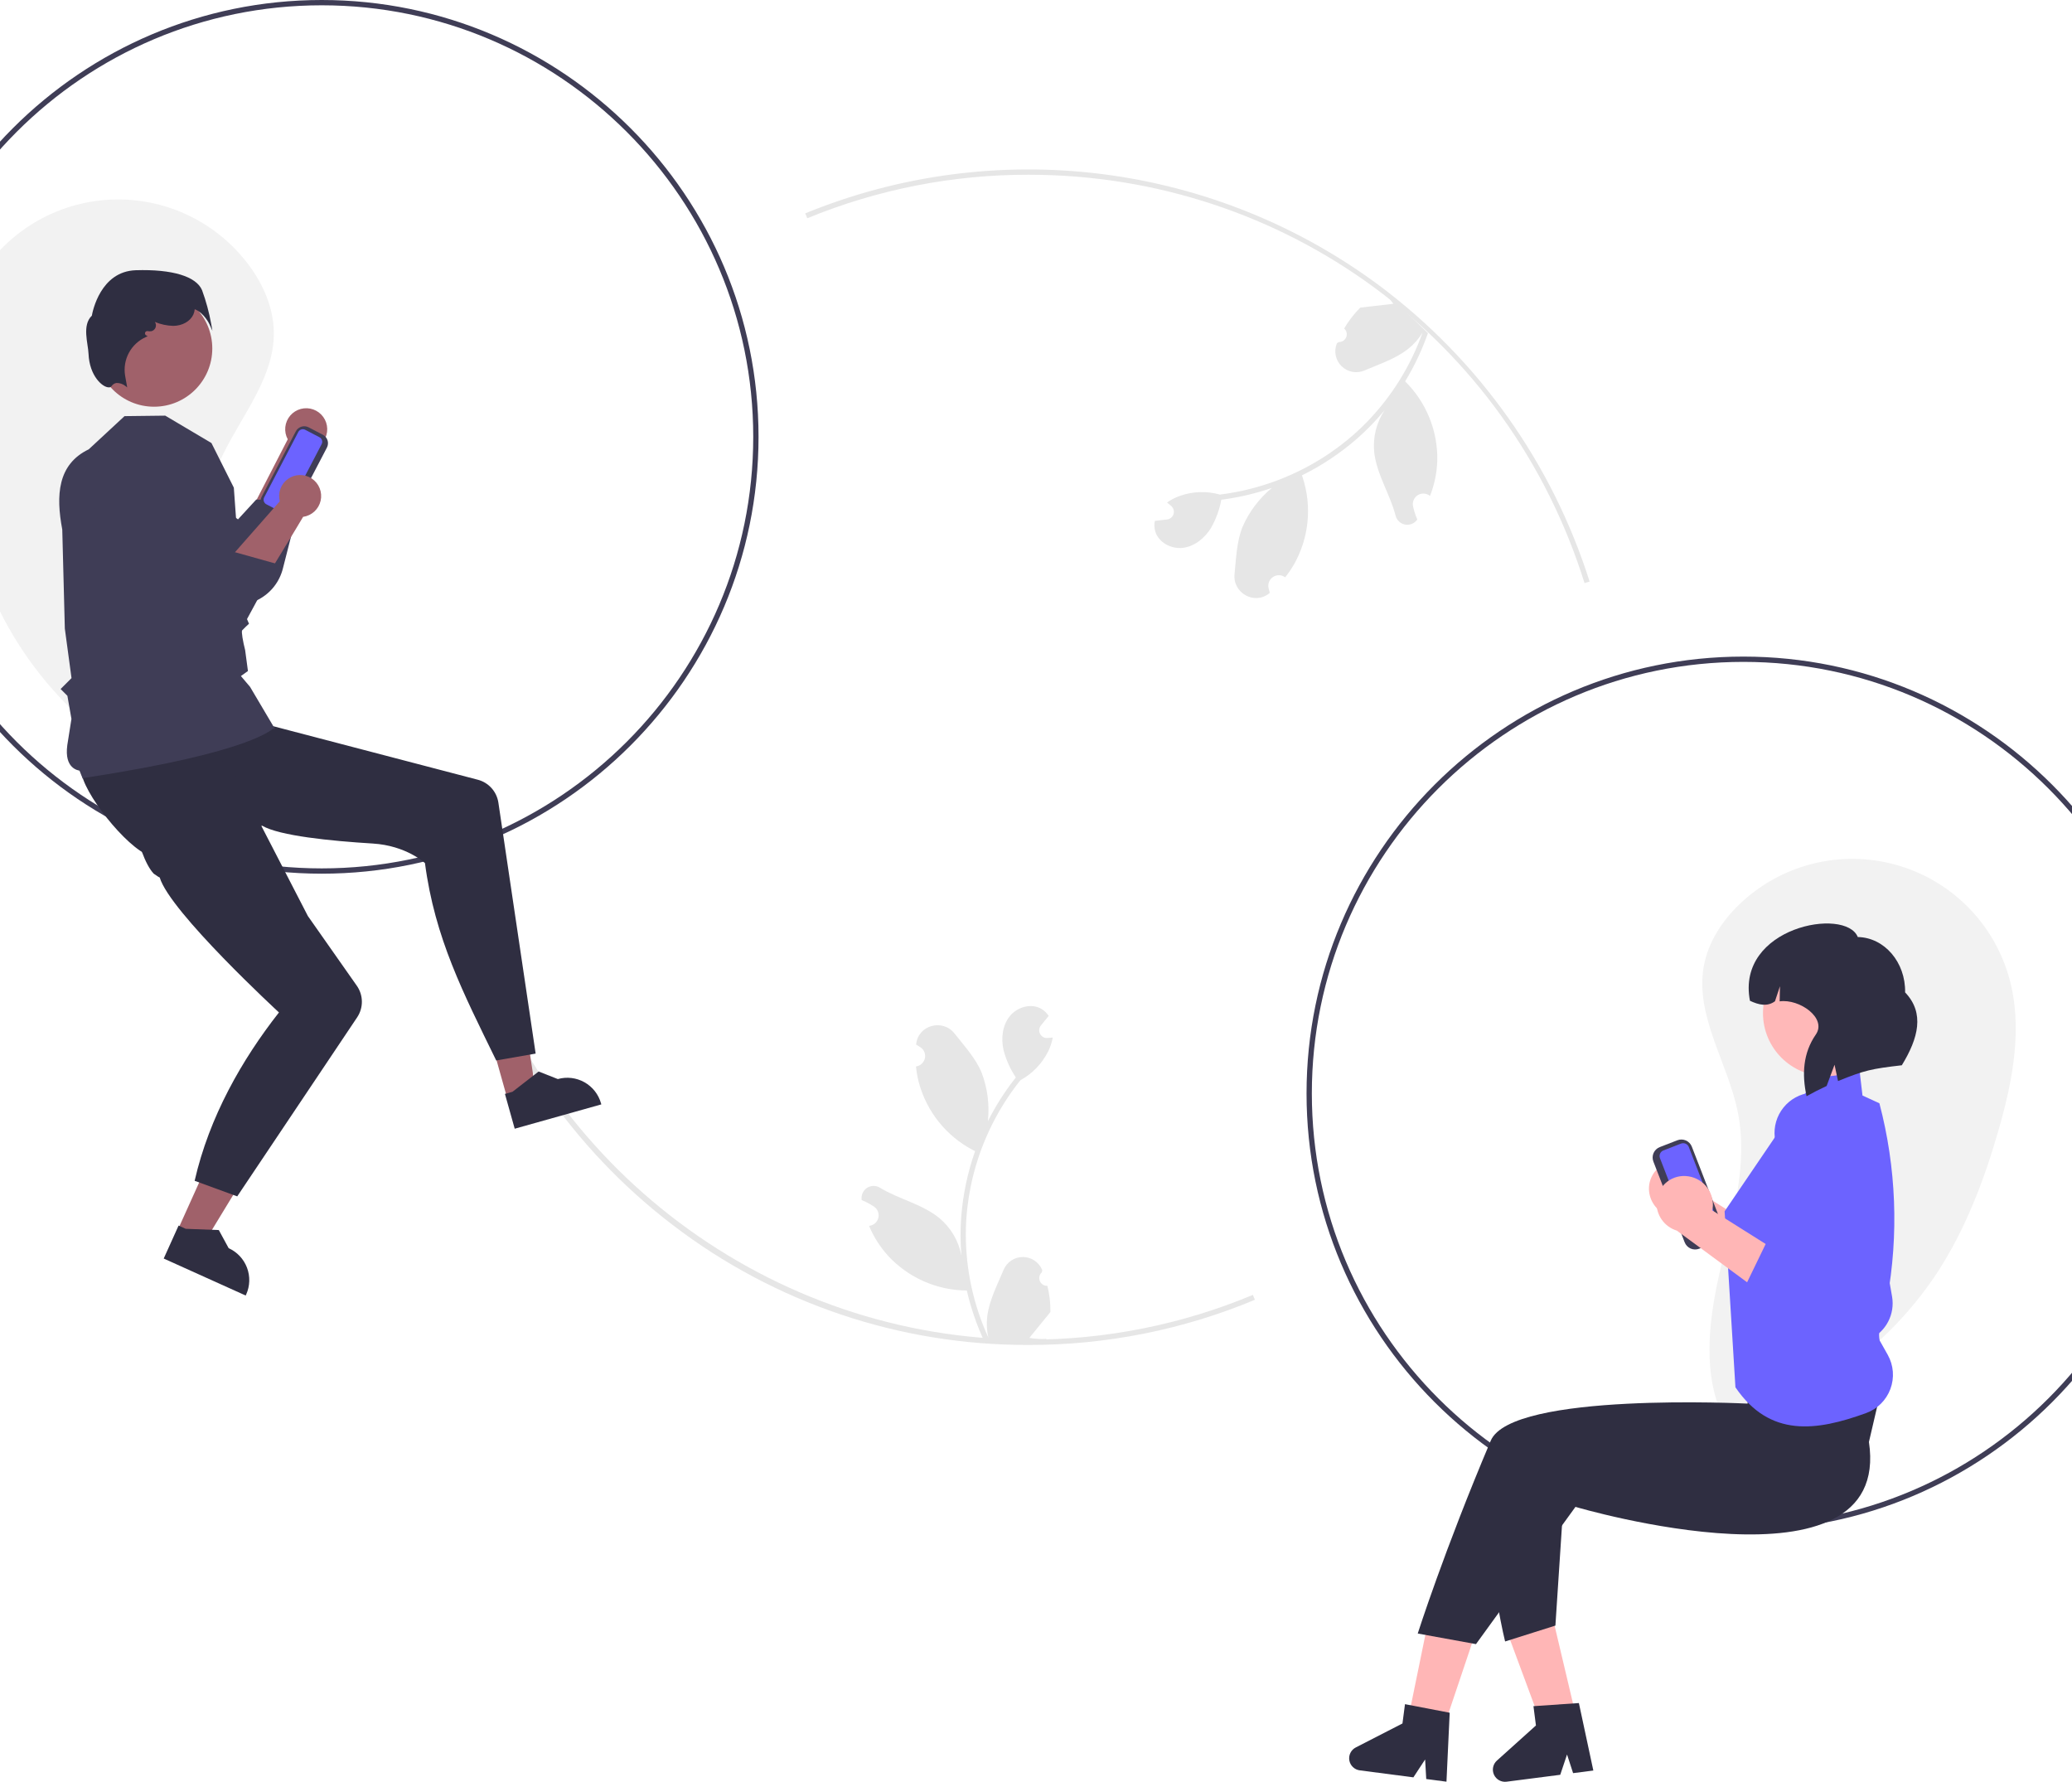 <svg width="414" height="356" viewBox="0 0 414 356" fill="none" xmlns="http://www.w3.org/2000/svg">
<g clip-path="url(#clip0_58_224)">
<path d="M36.831 156.656C19.76 149.485 6.075 136.06 -1.423 119.13C-5.617 109.539 -7.665 99.138 -8.831 88.735C-9.975 78.529 -10.209 67.763 -5.816 58.48C-3.411 53.397 0.269 49.024 4.867 45.786C9.465 42.549 14.823 40.558 20.419 40.008C26.015 39.457 31.658 40.365 36.798 42.644C41.939 44.923 46.402 48.495 49.751 53.011C52.634 56.899 54.661 61.563 54.713 66.403C54.822 76.555 46.659 84.701 43.078 94.201C39.378 104.018 40.711 114.894 41.34 125.367C41.969 135.839 41.571 147.192 35.217 155.54" fill="#F2F2F2"/>
<path d="M343.009 285.019C361.037 280.796 376.77 269.841 386.986 254.398C392.721 245.641 396.475 235.728 399.36 225.665C402.19 215.793 404.216 205.217 401.433 195.331C399.91 189.918 397.01 184.992 393.017 181.033C389.023 177.075 384.073 174.218 378.647 172.741C373.221 171.265 367.505 171.22 362.056 172.609C356.608 173.999 351.612 176.776 347.556 180.671C344.065 184.023 341.288 188.284 340.43 193.047C338.63 203.039 345.32 212.433 347.266 222.396C349.277 232.693 346.148 243.195 343.781 253.416C341.414 263.636 339.914 274.896 344.787 284.187" fill="#F2F2F2"/>
<path d="M205.515 268.717C179.818 268.799 154.816 260.372 134.411 244.751C114.432 229.487 99.836 208.254 92.74 184.134L93.756 183.838C108.106 233.191 154.063 267.659 205.515 267.659C220.9 267.688 236.135 264.648 250.33 258.717L250.738 259.694C236.414 265.679 221.04 268.746 205.515 268.717Z" fill="#E6E6E6"/>
<path d="M316.602 116.504C301.338 67.701 256.696 34.912 205.515 34.912C190.35 34.885 175.326 37.839 161.3 43.606L160.897 42.628C179.661 34.943 200.092 32.24 220.208 34.781C240.324 37.322 259.441 45.021 275.704 57.13C295.497 71.958 310.152 92.609 317.612 116.188L316.602 116.504Z" fill="#E6E6E6"/>
<path d="M348.338 305.745C300.211 305.745 261.057 266.592 261.057 218.465C261.057 170.338 300.211 131.185 348.338 131.185C396.464 131.185 435.618 170.338 435.618 218.465C435.618 266.592 396.464 305.745 348.338 305.745ZM348.338 132.243C300.795 132.243 262.115 170.922 262.115 218.465C262.115 266.008 300.795 304.687 348.338 304.687C395.881 304.687 434.56 266.008 434.56 218.465C434.56 170.922 395.881 132.243 348.338 132.243Z" fill="#3F3D56"/>
<path d="M64.28 174.56C16.154 174.56 -23 135.407 -23 87.28C-23 39.154 16.154 0 64.28 0C112.407 0 151.56 39.154 151.56 87.28C151.56 135.407 112.407 174.56 64.28 174.56ZM64.28 1.058C16.737 1.058 -21.942 39.737 -21.942 87.28C-21.942 134.823 16.737 173.502 64.28 173.502C111.823 173.502 150.502 134.823 150.502 87.28C150.502 39.737 111.823 1.058 64.28 1.058Z" fill="#3F3D56"/>
<path d="M57.494 87.771L49.787 102.74L57.397 107.103C57.397 107.103 62.617 90.288 62.771 89.65C63.558 89.329 64.229 88.775 64.695 88.064C65.162 87.353 65.4 86.517 65.381 85.666C65.362 84.816 65.084 83.992 64.586 83.303C64.088 82.614 63.392 82.092 62.591 81.806C61.79 81.521 60.921 81.486 60.1 81.705C59.278 81.924 58.542 82.388 57.99 83.034C57.437 83.681 57.094 84.48 57.005 85.326C56.917 86.171 57.087 87.024 57.494 87.771V87.771Z" fill="#A0616A"/>
<path d="M17.94 89.807C21.378 102.545 33.736 110.635 43.997 120.334C45.261 120.778 46.603 120.953 47.938 120.848C49.273 120.743 50.572 120.361 51.751 119.725C52.929 119.09 53.963 118.216 54.785 117.158C55.606 116.101 56.198 114.884 56.523 113.585L59.982 100.049L51.191 99.814L47.553 103.768L35.782 95.38L17.94 89.807Z" fill="#3F3D56"/>
<path d="M335.362 232.027C336.855 232.124 338.25 232.801 339.252 233.911C340.253 235.022 340.782 236.48 340.725 237.975C340.709 238.279 340.667 238.58 340.601 238.877L357.55 249.555L348.18 253.699L333.521 242.924C332.312 242.554 331.259 241.795 330.526 240.764C329.794 239.733 329.423 238.489 329.473 237.225C329.508 236.506 329.684 235.801 329.991 235.151C330.298 234.5 330.731 233.916 331.264 233.433C331.797 232.949 332.42 232.575 333.097 232.332C333.774 232.089 334.493 231.982 335.212 232.017C335.262 232.02 335.312 232.023 335.362 232.027Z" fill="#FFB6B6"/>
<path d="M351.706 244.702L347.506 253.369L364.114 264.057C365.296 264.824 366.655 265.276 368.06 265.37C369.466 265.464 370.872 265.197 372.146 264.595C373.694 263.854 374.96 262.629 375.752 261.106C376.544 259.583 376.819 257.844 376.536 256.151L371.147 225.384C370.785 223.231 369.612 221.298 367.869 219.984C366.126 218.669 363.945 218.072 361.776 218.316C359.642 218.55 357.688 219.621 356.344 221.295C354.999 222.969 354.375 225.109 354.609 227.243C354.618 227.327 354.628 227.41 354.64 227.493C354.681 227.789 354.737 228.082 354.81 228.372L360.693 250.253L351.706 244.702Z" fill="#6C63FF"/>
<path d="M336.611 248.216L330.357 232.077C330.143 231.525 330.158 230.91 330.397 230.368C330.636 229.827 331.08 229.402 331.632 229.187L335.149 227.824C335.702 227.611 336.316 227.625 336.858 227.864C337.4 228.103 337.824 228.548 338.039 229.1L344.294 245.238C344.507 245.79 344.492 246.405 344.253 246.947C344.014 247.488 343.57 247.913 343.018 248.128L339.501 249.491C338.948 249.704 338.334 249.69 337.792 249.451C337.25 249.212 336.826 248.767 336.611 248.216Z" fill="#3F3D56"/>
<path d="M332.363 229.851C332.065 229.967 331.826 230.195 331.697 230.487C331.568 230.779 331.56 231.11 331.675 231.408L337.93 247.547C338.045 247.844 338.274 248.083 338.566 248.212C338.858 248.341 339.189 248.349 339.487 248.234L343.004 246.871C343.302 246.755 343.541 246.526 343.67 246.234C343.799 245.942 343.807 245.611 343.692 245.314L337.437 229.175C337.322 228.878 337.093 228.638 336.801 228.509C336.509 228.381 336.178 228.373 335.88 228.488L332.363 229.851Z" fill="#6C63FF"/>
<path d="M350.526 281.89H374.278V258.138H350.526V281.89Z" fill="#FFB8B8"/>
<path d="M294.197 328.091L285.126 325.038L280.074 349.731L286.221 351.799L294.197 328.091Z" fill="#FFB6B6"/>
<path d="M310.285 323.393L300.97 325.595L309.73 349.228L316.041 347.735L310.285 323.393Z" fill="#FFB6B6"/>
<path d="M373.426 288.096C378.187 319.834 314.789 301.07 314.789 301.07L294.912 328.491L283.274 326.375C283.274 326.375 288.511 309.913 297.862 287.845C302.015 278.045 349.172 280.44 349.172 280.44L350.152 272.755L377.129 272.226L373.426 288.096Z" fill="#2F2E41"/>
<path d="M312.788 294.261L295.522 294.658C298.29 318.465 300.73 327.962 300.73 327.962L310.781 324.788L312.788 294.261Z" fill="#2F2E41"/>
<path d="M359.857 219.54L364.638 213.394L371.458 213.099L372.138 218.879L375.518 220.437C378.892 233.256 379.413 246.658 377.044 259.701C376.591 260.127 376.26 260.666 376.086 261.263C375.911 261.86 375.898 262.493 376.05 263.097L376.269 263.97L376.249 264.002C375.53 265.136 375.286 266.508 375.569 267.821L377.183 270.689C377.762 271.72 378.11 272.865 378.202 274.044C378.293 275.223 378.127 276.408 377.715 277.517C377.302 278.625 376.653 279.63 375.813 280.463C374.973 281.295 373.961 281.934 372.849 282.336C362.929 285.931 353.63 287.271 346.751 277.181L344.588 242.02L359.857 219.54Z" fill="#6C63FF"/>
<path d="M364.866 215.026C371.83 215.026 377.475 209.381 377.475 202.417C377.475 195.453 371.83 189.807 364.866 189.807C357.901 189.807 352.256 195.453 352.256 202.417C352.256 209.381 357.901 215.026 364.866 215.026Z" fill="#FFB8B8"/>
<path d="M371.196 187.216C376.535 187.319 380.769 192.271 380.654 198.278C384.605 202.4 383.298 207.445 379.997 212.839C373.958 213.54 372.548 213.832 367.252 215.992L366.554 212.732L364.973 216.978C363.627 217.598 362.291 218.279 360.965 219.021C360.013 214.651 360.249 210.404 362.809 206.705C365.084 203.418 359.549 199.516 355.59 200.068L355.648 197.049L354.653 200.05C353.11 201.184 351.403 200.773 349.653 199.954V199.954C346.814 185.201 368.791 181.166 371.196 187.216Z" fill="#2F2E41"/>
<path d="M289.015 355.975L284.973 355.447L284.75 351.537L282.404 355.111L271.685 353.711C271.171 353.644 270.692 353.415 270.318 353.056C269.944 352.697 269.694 352.229 269.605 351.718C269.517 351.208 269.593 350.682 269.824 350.218C270.055 349.754 270.429 349.377 270.889 349.14L280.222 344.346L280.726 340.489L289.659 342.202L289.015 355.975Z" fill="#2F2E41"/>
<path d="M318.36 353.749L314.317 354.269L313.105 350.546L311.748 354.6L301.026 355.98C300.512 356.046 299.99 355.946 299.537 355.695C299.084 355.444 298.723 355.054 298.507 354.583C298.291 354.112 298.231 353.584 298.336 353.077C298.441 352.57 298.706 352.109 299.091 351.763L306.892 344.747L306.396 340.889L315.471 340.267L318.36 353.749Z" fill="#2F2E41"/>
<path d="M336.883 234.977C338.375 235.074 339.771 235.751 340.772 236.862C341.774 237.972 342.302 239.43 342.246 240.925C342.229 241.229 342.188 241.53 342.122 241.827L359.071 252.505L349.7 256.649L335.042 245.874C333.832 245.505 332.779 244.745 332.047 243.714C331.314 242.683 330.944 241.439 330.993 240.175C331.028 239.456 331.204 238.751 331.512 238.101C331.819 237.45 332.251 236.866 332.784 236.383C333.317 235.899 333.94 235.525 334.618 235.282C335.295 235.04 336.014 234.933 336.732 234.967C336.783 234.97 336.833 234.973 336.883 234.977Z" fill="#FFB6B6"/>
<path d="M353.227 247.652L349.026 256.319L365.635 267.007C366.817 267.774 368.175 268.226 369.581 268.32C370.986 268.414 372.393 268.147 373.666 267.545C375.215 266.804 376.48 265.579 377.272 264.056C378.064 262.533 378.34 260.794 378.057 259.101L372.668 228.334C372.306 226.181 371.133 224.248 369.39 222.934C367.647 221.619 365.466 221.022 363.296 221.266C362.24 221.382 361.216 221.704 360.284 222.216C359.352 222.727 358.53 223.416 357.864 224.245C357.199 225.074 356.703 226.026 356.405 227.047C356.107 228.067 356.014 229.136 356.129 230.193C356.138 230.277 356.149 230.36 356.161 230.443C356.201 230.739 356.258 231.032 356.33 231.322L362.214 253.203L353.227 247.652Z" fill="#6C63FF"/>
<path d="M35.406 245.98L40.734 248.383L52.54 228.977L44.677 225.43L35.406 245.98Z" fill="#A0616A"/>
<path d="M32.711 251.453L49.094 258.844L49.188 258.636C49.951 256.945 50.011 255.02 49.354 253.285C48.698 251.55 47.379 250.146 45.688 249.383L45.688 249.383L43.719 245.762L37.112 245.514L35.681 244.869L32.711 251.453Z" fill="#2F2E41"/>
<path d="M101.392 219.589L107.019 218.01L103.604 195.553L95.299 197.884L101.392 219.589Z" fill="#A0616A"/>
<path d="M102.842 225.515L120.146 220.657L120.085 220.438C119.583 218.652 118.393 217.138 116.775 216.23C115.157 215.321 113.245 215.092 111.459 215.594L111.458 215.594L107.624 214.083L102.4 218.137L100.89 218.561L102.842 225.515Z" fill="#2F2E41"/>
<path d="M16.228 153.971C16.372 158.134 25.225 169.366 29.882 170.976C30.673 171.25 31.136 171.401 31.136 171.401L32.757 170.911L52.383 164.973C55.819 166.995 66.071 168.023 74.483 168.536C81.178 168.944 84.91 172.445 84.91 172.445C86.885 187.466 92.579 198.417 99.146 211.877L107.027 210.506L99.582 160.371C99.421 159.289 98.946 158.277 98.215 157.462C97.484 156.648 96.53 156.066 95.471 155.789L41.915 141.78C41.915 141.78 38.962 141.245 32.733 144.25C22.477 149.198 16.125 150.942 16.228 153.971Z" fill="#2F2E41"/>
<path d="M26.461 153.165C24.665 156.924 27.327 170.976 30.712 174.556L31.611 175.167L31.915 175.325C33.945 182.194 55.738 202.285 55.738 202.285C48.377 211.663 41.817 223.103 38.89 235.921L47.401 239.031L71.361 203.263C71.988 202.326 72.317 201.221 72.305 200.094C72.293 198.966 71.939 197.869 71.292 196.946L61.517 183.023L45.59 152.172C34.209 151.821 27.77 150.432 26.461 153.165Z" fill="#2F2E41"/>
<path d="M16.548 155.608C16.521 155.608 15.898 153.975 15.885 153.971C15.673 153.912 12.801 153.628 13.447 148.874L14.273 143.642L13.467 139.022L12.11 137.665L14.29 135.484L12.954 125.595L12.441 105.794C11.153 98.993 11.49 92.772 17.728 89.776L24.879 83.143L33.017 83.045L42.249 88.518L46.722 97.436L48.457 121.603L49.753 124.626L49.642 124.726C49.633 124.734 48.77 125.514 48.383 125.944C48.195 126.21 48.547 128.202 48.982 129.893L49.54 134.068L48.134 135.073L49.962 137.232L54.946 145.656L54.647 145.581C54.311 145.498 51.177 150.202 16.778 155.433C16.619 155.457 16.614 155.608 16.548 155.608Z" fill="#3F3D56"/>
<path d="M55.937 103.304L53.089 101.818C52.642 101.584 52.306 101.183 52.155 100.702C52.004 100.221 52.05 99.699 52.283 99.252L59.1 86.186C59.334 85.739 59.736 85.404 60.217 85.252C60.698 85.101 61.219 85.147 61.666 85.38L64.514 86.866C64.961 87.1 65.297 87.501 65.448 87.982C65.599 88.463 65.553 88.984 65.32 89.432L58.502 102.498C58.269 102.944 57.867 103.28 57.386 103.431C56.905 103.583 56.384 103.537 55.937 103.304Z" fill="#3F3D56"/>
<path d="M60.985 85.872C60.744 85.747 60.463 85.722 60.204 85.804C59.945 85.885 59.729 86.066 59.603 86.307L52.785 99.373C52.659 99.614 52.635 99.895 52.716 100.154C52.798 100.413 52.979 100.63 53.219 100.756L56.067 102.241C56.308 102.367 56.589 102.392 56.848 102.31C57.107 102.229 57.324 102.048 57.45 101.807L64.268 88.741C64.393 88.5 64.418 88.219 64.336 87.96C64.255 87.701 64.074 87.484 63.833 87.358L60.985 85.872Z" fill="#6C63FF"/>
<path d="M30.782 81.261C37.208 81.261 42.417 76.052 42.417 69.626C42.417 63.2 37.208 57.991 30.782 57.991C24.356 57.991 19.147 63.2 19.147 69.626C19.147 76.052 24.356 81.261 30.782 81.261Z" fill="#A0616A"/>
<path d="M25.059 77.12C24.549 76.714 23.913 76.501 23.261 76.516C23.059 76.549 22.866 76.625 22.696 76.738C22.525 76.852 22.38 77 22.271 77.173C22.211 77.25 22.132 77.309 22.042 77.348C21.953 77.386 21.855 77.401 21.758 77.392C20.517 77.437 17.87 75.134 17.689 70.69C17.604 68.578 16.34 65.004 18.352 63.069C18.486 62.287 20.057 54.214 27.138 53.991C34.387 53.761 39.213 55.217 40.372 57.98C41.177 60.174 41.789 62.433 42.201 64.733L42.444 66.101L41.876 64.833C41.866 64.809 40.83 62.54 38.909 61.783C38.877 62.153 38.784 62.514 38.631 62.852C38.004 64.21 36.424 65.097 34.605 65.11C33.348 65.072 32.109 64.805 30.948 64.324C31.079 64.514 31.153 64.737 31.16 64.968C31.167 65.199 31.108 65.427 30.988 65.625C30.869 65.822 30.695 65.981 30.487 66.082C30.28 66.183 30.047 66.222 29.818 66.194L29.482 66.152C29.376 66.139 29.268 66.163 29.179 66.221C29.089 66.278 29.022 66.366 28.989 66.468C28.957 66.569 28.961 66.679 29.002 66.778C29.042 66.877 29.115 66.959 29.209 67.009L29.506 67.167L29.146 67.341C27.7 67.986 26.508 69.093 25.757 70.487C25.006 71.882 24.739 73.486 24.996 75.049L25.415 77.406L25.059 77.12Z" fill="#2F2E41"/>
<path d="M209.276 256.91C208.958 256.925 208.643 256.841 208.374 256.671C208.105 256.5 207.895 256.251 207.772 255.958C207.649 255.664 207.619 255.339 207.687 255.028C207.755 254.717 207.917 254.434 208.151 254.218L208.257 253.794C208.243 253.76 208.229 253.727 208.215 253.693C207.894 252.936 207.357 252.29 206.671 251.837C205.985 251.384 205.18 251.144 204.358 251.147C203.535 251.151 202.732 251.397 202.05 251.854C201.367 252.312 200.834 252.962 200.519 253.721C199.261 256.753 197.658 259.789 197.264 262.994C197.09 264.411 197.163 265.847 197.48 267.239C194.524 260.79 192.989 253.782 192.979 246.688C192.979 244.908 193.078 243.129 193.276 241.36C193.439 239.91 193.666 238.47 193.957 237.04C195.541 229.284 198.943 222.013 203.883 215.826C206.274 214.522 208.207 212.516 209.423 210.078C209.863 209.202 210.174 208.267 210.347 207.302C210.077 207.337 209.803 207.359 209.533 207.377C209.449 207.381 209.361 207.386 209.277 207.39L209.245 207.392C208.949 207.405 208.655 207.332 208.399 207.182C208.143 207.033 207.935 206.812 207.802 206.547C207.668 206.282 207.614 205.984 207.646 205.689C207.678 205.394 207.794 205.115 207.981 204.884C208.098 204.741 208.214 204.598 208.331 204.454C208.508 204.233 208.689 204.017 208.866 203.796C208.886 203.775 208.905 203.752 208.923 203.729C209.127 203.477 209.33 203.23 209.533 202.978C209.162 202.401 208.663 201.919 208.074 201.567C206.036 200.373 203.224 201.2 201.752 203.044C200.275 204.888 199.996 207.474 200.509 209.778C201.014 211.738 201.848 213.598 202.976 215.278C202.866 215.42 202.751 215.557 202.64 215.698C200.62 218.296 198.859 221.086 197.382 224.028C197.741 220.733 197.313 217.399 196.132 214.301C194.935 211.414 192.692 208.983 190.717 206.487C188.344 203.489 183.479 204.797 183.061 208.597C183.057 208.634 183.053 208.671 183.049 208.708C183.342 208.873 183.629 209.049 183.91 209.235C184.263 209.471 184.537 209.808 184.695 210.202C184.853 210.596 184.889 211.028 184.797 211.443C184.705 211.857 184.49 212.234 184.181 212.525C183.871 212.815 183.481 213.005 183.061 213.07L183.018 213.076C183.122 214.134 183.307 215.182 183.571 216.211C184.334 219.085 185.683 221.77 187.532 224.098C189.382 226.426 191.692 228.347 194.319 229.741C194.492 229.829 194.66 229.917 194.832 230.001C193.349 234.205 192.418 238.584 192.064 243.027C191.864 245.649 191.876 248.282 192.1 250.902L192.086 250.809C191.52 247.896 189.966 245.267 187.687 243.367C184.301 240.586 179.518 239.562 175.866 237.327C175.478 237.078 175.026 236.945 174.565 236.943C174.104 236.942 173.652 237.073 173.263 237.32C172.873 237.568 172.563 237.921 172.368 238.339C172.172 238.757 172.101 239.222 172.162 239.68C172.167 239.712 172.172 239.745 172.177 239.777C172.721 239.999 173.251 240.254 173.764 240.542C174.057 240.708 174.344 240.883 174.625 241.069C174.978 241.305 175.252 241.642 175.41 242.036C175.568 242.43 175.604 242.863 175.512 243.277C175.42 243.692 175.205 244.069 174.896 244.359C174.586 244.649 174.195 244.839 173.776 244.904L173.733 244.911C173.702 244.915 173.675 244.919 173.644 244.924C174.575 247.145 175.88 249.19 177.504 250.968C179.51 253.121 181.935 254.841 184.63 256.023C187.324 257.205 190.232 257.825 193.174 257.843H193.178C193.977 261.314 195.134 264.693 196.632 267.924H208.967C209.012 267.787 209.051 267.646 209.091 267.509C207.949 267.58 206.803 267.512 205.678 267.305C206.593 266.182 207.508 265.05 208.424 263.927C208.444 263.906 208.463 263.884 208.481 263.861C208.945 263.286 209.414 262.716 209.878 262.141L209.878 262.14C209.903 260.378 209.701 258.621 209.277 256.91L209.276 256.91Z" fill="#E6E6E6"/>
<path d="M268.573 65.628C268.811 65.84 268.979 66.119 269.052 66.429C269.126 66.739 269.103 67.064 268.986 67.36C268.869 67.656 268.663 67.909 268.398 68.085C268.132 68.261 267.819 68.35 267.5 68.342L267.129 68.571C267.115 68.605 267.102 68.639 267.088 68.673C266.789 69.439 266.723 70.276 266.899 71.079C267.074 71.883 267.483 72.616 268.074 73.188C268.665 73.76 269.411 74.144 270.22 74.293C271.029 74.441 271.863 74.348 272.619 74.024C275.636 72.731 278.903 71.675 281.423 69.655C282.536 68.762 283.486 67.682 284.23 66.464C281.846 73.146 278.054 79.236 273.11 84.323C271.868 85.598 270.555 86.803 269.179 87.932C268.049 88.856 266.882 89.729 265.676 90.55C259.127 94.999 251.617 97.831 243.761 98.814C241.138 98.079 238.353 98.167 235.782 99.064C234.855 99.384 233.979 99.836 233.182 100.407C233.4 100.57 233.612 100.745 233.817 100.921C233.88 100.977 233.947 101.035 234.01 101.091L234.034 101.112C234.255 101.309 234.415 101.566 234.494 101.852C234.573 102.138 234.567 102.441 234.478 102.724C234.388 103.007 234.219 103.258 233.991 103.447C233.762 103.636 233.483 103.755 233.189 103.79C233.005 103.811 232.822 103.832 232.638 103.853C232.357 103.888 232.076 103.917 231.796 103.952C231.766 103.953 231.737 103.955 231.708 103.959C231.386 103.998 231.068 104.033 230.746 104.072C230.61 104.743 230.631 105.438 230.807 106.1C231.433 108.378 234.024 109.748 236.366 109.455C238.71 109.166 240.715 107.508 241.955 105.5C242.962 103.745 243.663 101.83 244.027 99.839C244.205 99.815 244.383 99.797 244.561 99.773C247.822 99.323 251.03 98.554 254.141 97.478C251.583 99.587 249.563 102.274 248.247 105.316C247.089 108.219 246.998 111.526 246.671 114.692C246.278 118.495 250.675 120.954 253.627 118.524C253.655 118.5 253.684 118.477 253.712 118.453C253.618 118.13 253.535 117.804 253.463 117.474C253.375 117.059 253.414 116.627 253.576 116.234C253.738 115.842 254.014 115.507 254.369 115.274C254.724 115.042 255.141 114.922 255.566 114.93C255.99 114.938 256.402 115.075 256.748 115.321L256.783 115.346C257.447 114.516 258.046 113.637 258.576 112.716C260.035 110.125 260.943 107.261 261.244 104.302C261.544 101.344 261.23 98.356 260.322 95.525C260.26 95.341 260.201 95.16 260.136 94.98C264.132 93.005 267.855 90.519 271.21 87.584C273.183 85.846 275.013 83.952 276.681 81.92L276.625 81.995C274.997 84.477 274.276 87.443 274.582 90.395C275.065 94.75 277.776 98.821 278.831 102.972C278.935 103.421 279.166 103.831 279.495 104.154C279.825 104.477 280.24 104.699 280.691 104.793C281.143 104.888 281.612 104.851 282.043 104.688C282.475 104.525 282.851 104.242 283.126 103.872C283.145 103.845 283.165 103.819 283.184 103.792C282.949 103.253 282.747 102.7 282.581 102.136C282.486 101.813 282.403 101.486 282.332 101.157C282.244 100.742 282.283 100.31 282.445 99.917C282.606 99.525 282.883 99.19 283.238 98.957C283.593 98.725 284.01 98.604 284.434 98.613C284.859 98.621 285.271 98.757 285.617 99.004L285.652 99.029C285.677 99.048 285.699 99.063 285.725 99.082C286.609 96.841 287.101 94.466 287.179 92.059C287.245 89.117 286.709 86.193 285.605 83.466C284.5 80.739 282.85 78.266 280.756 76.199L280.753 76.195C282.604 73.153 284.133 69.925 285.316 66.566L276.482 57.956C276.355 58.023 276.228 58.097 276.103 58.167C276.971 58.913 277.744 59.762 278.406 60.695C276.967 60.861 275.521 61.033 274.082 61.198C274.053 61.199 274.023 61.201 273.994 61.206C273.261 61.293 272.527 61.374 271.793 61.462L271.793 61.462C270.545 62.707 269.463 64.107 268.573 65.627L268.573 65.628Z" fill="#E6E6E6"/>
<path d="M55.903 100.157L44.779 112.796L51.096 118.882C51.096 118.882 60.258 103.848 60.563 103.266C61.405 103.146 62.19 102.773 62.816 102.197C63.441 101.621 63.877 100.868 64.065 100.039C64.254 99.21 64.186 98.343 63.87 97.553C63.556 96.763 63.008 96.087 62.301 95.615C61.593 95.143 60.759 94.897 59.909 94.909C59.059 94.922 58.232 95.192 57.538 95.684C56.845 96.177 56.317 96.868 56.025 97.666C55.733 98.465 55.691 99.334 55.903 100.157Z" fill="#A0616A"/>
<path d="M17.046 92.489C17.275 105.681 27.288 116.54 34.875 128.448C35.993 129.186 37.252 129.683 38.572 129.907C39.892 130.13 41.245 130.076 42.543 129.747C43.841 129.419 45.056 128.823 46.111 127.998C47.166 127.172 48.037 126.136 48.668 124.955L55.322 112.672L46.854 110.301L42.362 113.248L32.991 102.244L17.046 92.489Z" fill="#3F3D56"/>
</g>
<defs>
<clipPath id="clip0_58_224">
<rect width="458.618" height="356" fill="white" transform="translate(-23)"/>
</clipPath>
</defs>
</svg>
